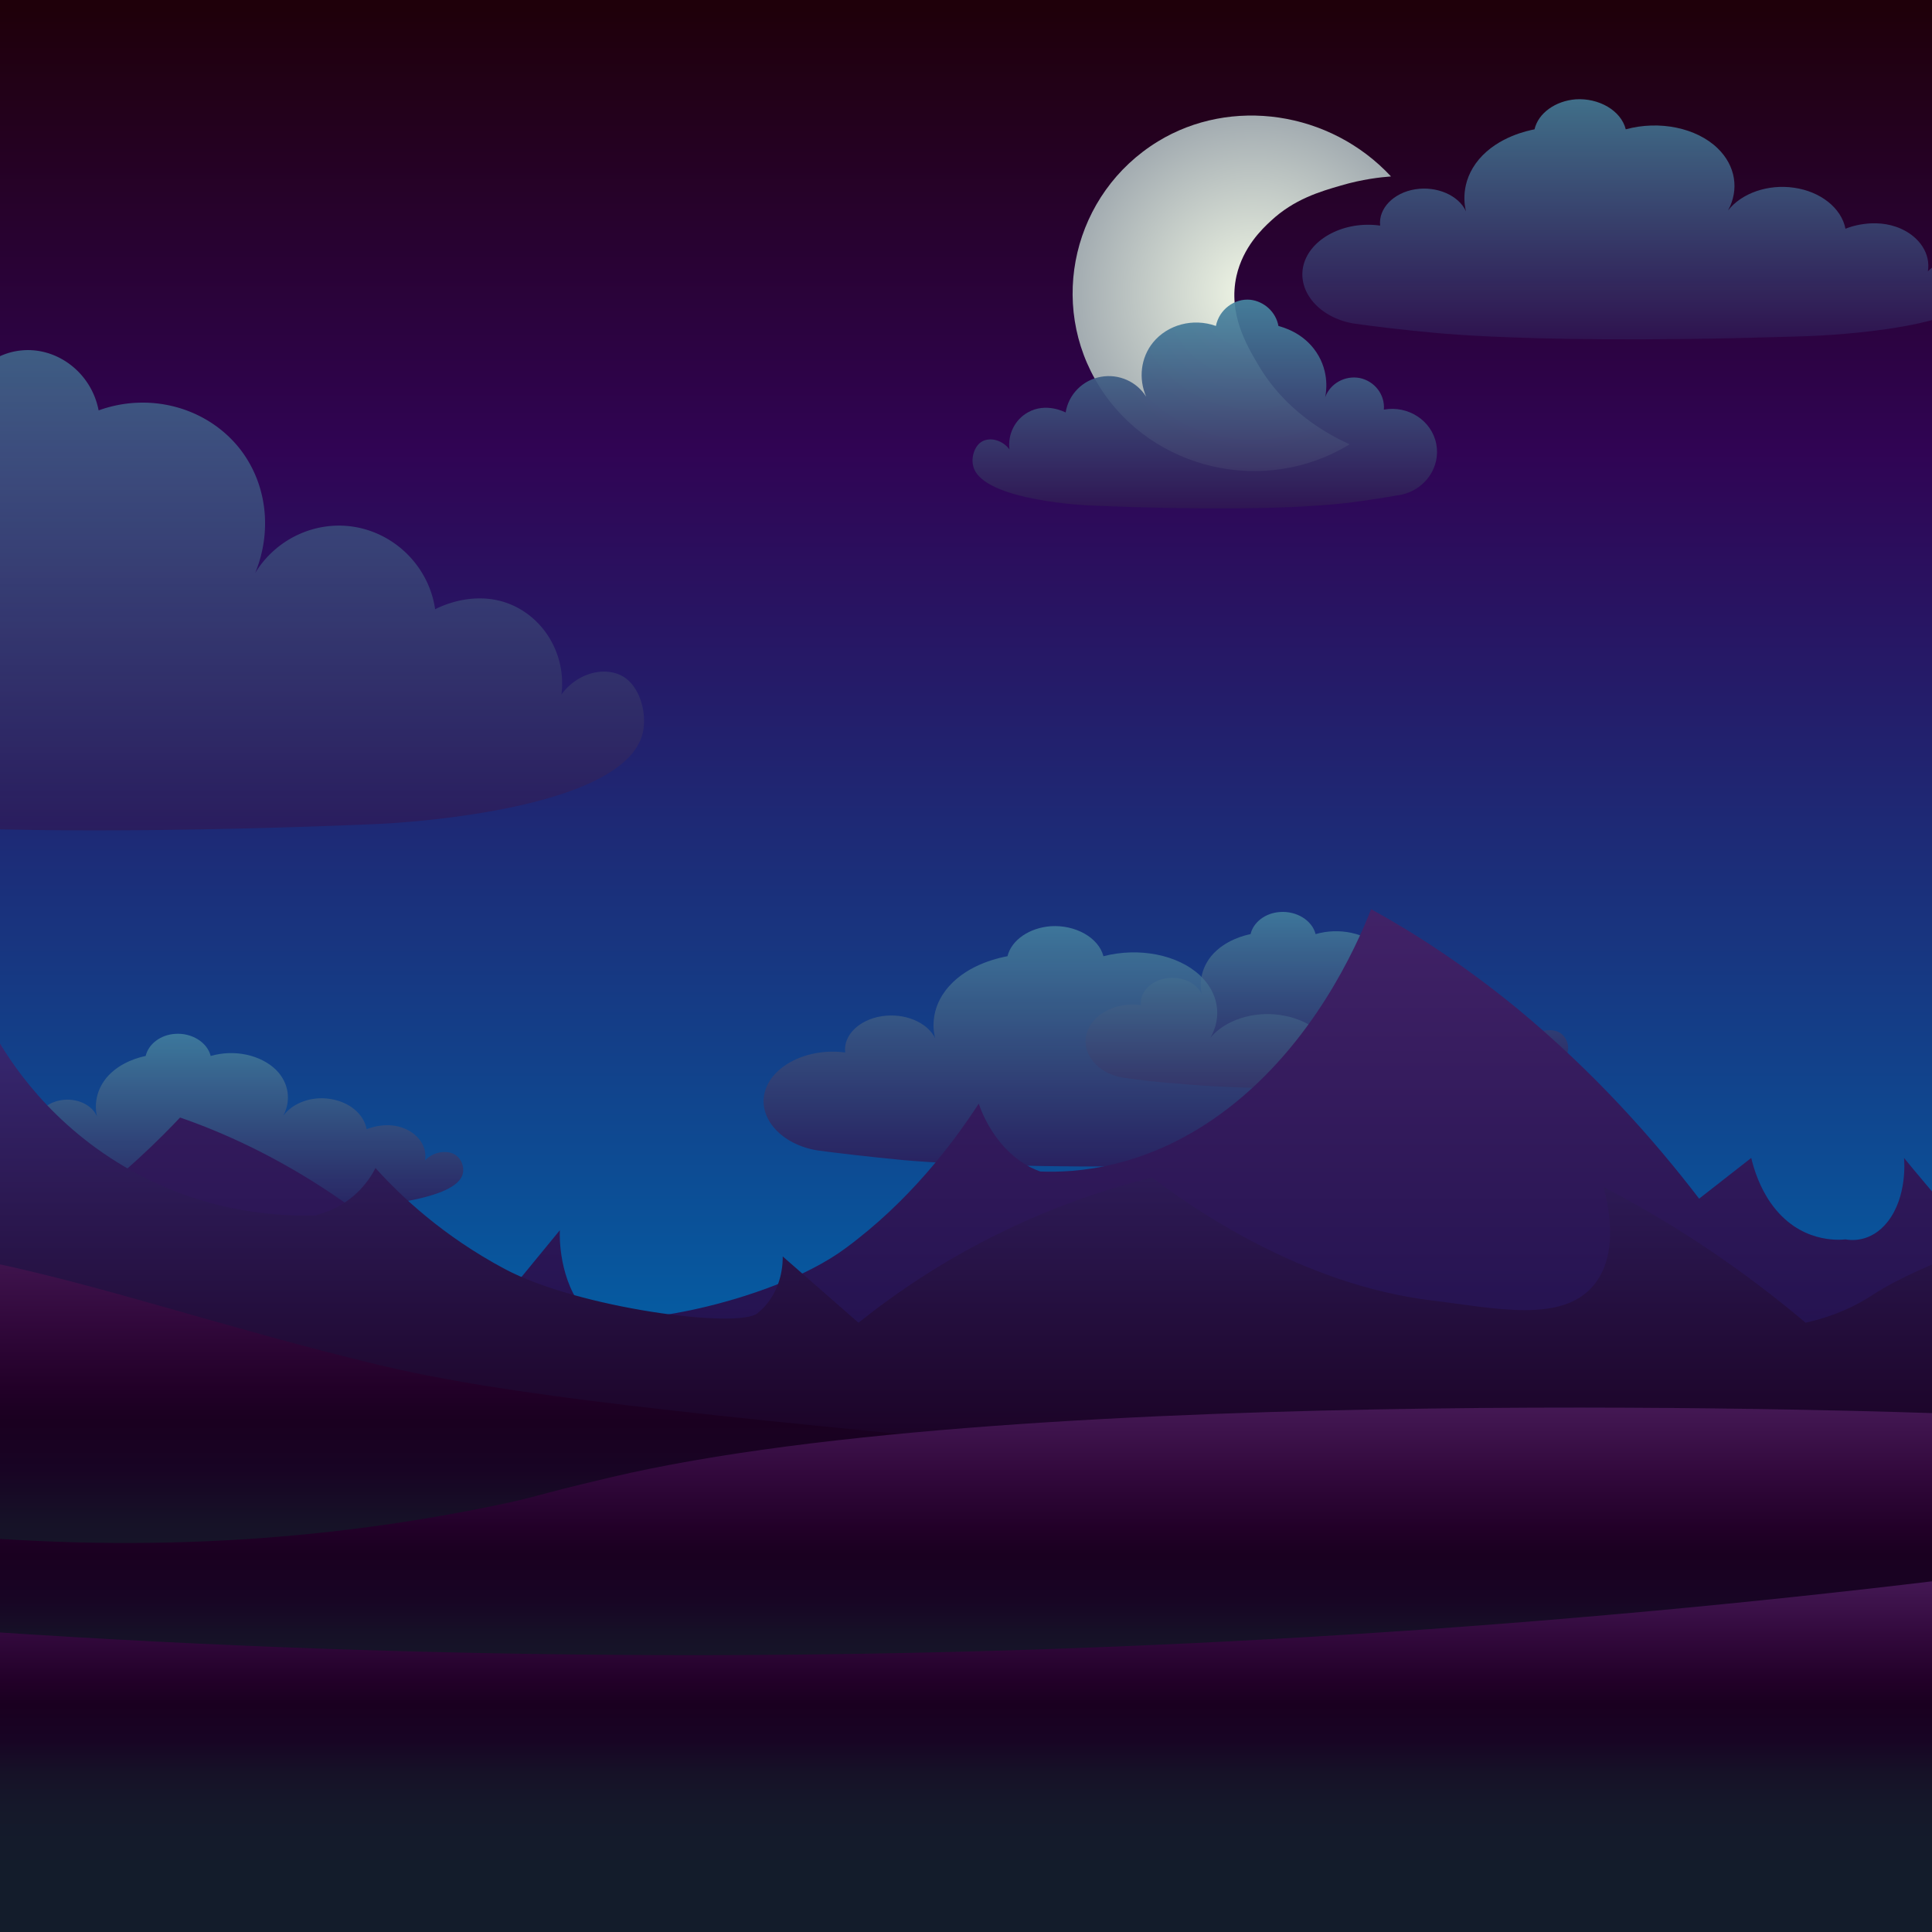 <svg xmlns="http://www.w3.org/2000/svg" xml:space="preserve" id="svg192" version="1.1" viewBox="0 0 612 612">
  <linearGradient id="t" x1="396" x2="396" y2="456" gradientTransform="translate(-178.16)" gradientUnits="userSpaceOnUse">
    <stop id="stop4" offset=".006" stop-color="#1F000A"/>
    <stop id="stop6" offset=".314" stop-color="#300454"/>
    <stop id="stop8" offset=".993" stop-color="#0066AB"/>
  </linearGradient>
  <path id="rect11" fill="url(#t)" d="M-178.159 0h792v456h-792z"/>
  <radialGradient id="u" cx="270.26" cy="131.05" r="55.541" gradientTransform="matrix(.545 .861 -.876 .536 364.294 -210.082)" gradientUnits="userSpaceOnUse">
    <stop id="stop13" offset="0" stop-color="#F1F7E6"/>
    <stop id="stop15" offset=".99" stop-color="#A3ACB1"/>
  </radialGradient>
  <path id="path18" fill="url(#u)" stroke-width="1.023" d="M402.54 70c7.404-6.922 15.608-9.315 22.28-11.25 6.76-1.987 12.447-2.6 15.803-2.862-19.342-20.78-50.71-25.236-73.826-11.085-26.793 16.402-35.093 51.474-18.418 77.829 16.676 26.355 52.332 34.518 79.126 18.116-6.827-3.11-20.303-10.393-28.988-25.27-3.694-6.222-9.501-16.169-6.833-28.078 2.095-9.169 8.174-14.921 10.857-17.4Z"/>
  <g id="g58" opacity=".59" transform="translate(-178.16)">
    <!-- <path id="path20" d="M328 37.9c2.4 0 2.4-3.8 0-3.8-2.4.1-2.4 3.8 0 3.8z" class="st2"/>
    <path id="path22" d="M486 101.5c3.2 0 3.2-5 0-5s-3.2 5 0 5z" class="st2"/>
    <path id="path24" d="M198 68.3c1.6 0 1.6-2.5 0-2.5s-1.6 2.5 0 2.5z" class="st2"/>
    <path id="path26" d="M267 110.3c1.6 0 1.6-2.5 0-2.5s-1.6 2.5 0 2.5z" class="st2"/> -->
    <!-- <path id="path28" d="M426 282.3c1.6 0 1.6-2.5 0-2.5s-1.6 2.5 0 2.5z" class="st2"/> -->
    <!-- <path id="path30" d="M516 213.3c1.6 0 1.6-2.5 0-2.5s-1.6 2.5 0 2.5z" class="st2"/ -->
    <!-- <path id="path32" d="M634 298.3c1.6 0 1.6-2.5 0-2.5s-1.6 2.5 0 2.5z" class="st2"/> -->
    <!-- <path id="path34" d="M739 216.3c1.6 0 1.6-2.5 0-2.5s-1.6 2.5 0 2.5z" class="st2"/ -->
    <!-- <path id="path36" d="M688 147.3c1.6 0 1.6-2.5 0-2.5s-1.6 2.5 0 2.5z" class="st2"/>
    <path id="path38" d="M775 35.3c1.6 0 1.6-2.5 0-2.5s-1.6 2.5 0 2.5z" class="st2"/>  -->
    <!-- <path id="path40" d="M64 298.3c1.6 0 1.6-2.5 0-2.5s-1.6 2.5 0 2.5z" class="st2"/> -->
    <!-- <path id="path42" d="M43 159.3c1.6 0 1.6-2.5 0-2.5s-1.6 2.5 0 2.5z" class="st2"/> -->
    <!-- <path id="path44" d="M132 82.3c1.6 0 1.6-2.5 0-2.5s-1.6 2.5 0 2.5z" class="st2"/> -->
    <!-- <path id="path46" d="M77 56.9c2.4 0 2.4-3.8 0-3.8-2.4.1-2.4 3.8 0 3.8z" class="st2"/> -->
    <!-- <path id="path48" d="M103 119.9c2.4 0 2.4-3.8 0-3.8-2.4.1-2.4 3.8 0 3.8z" class="st2"/> -->
    <!-- <path id="path50" d="M458 83.9c2.4 0 2.4-3.8 0-3.8-2.4.1-2.4 3.8 0 3.8z" class="st2"/> -->
    <!-- <path id="path52" d="M346 185.9c2.4 0 2.4-3.8 0-3.8-2.4.1-2.4 3.8 0 3.8z" class="st2"/> -->
    <!-- <path id="path54" d="M164 323.9c2.4 0 2.4-3.8 0-3.8-2.4.1-2.4 3.8 0 3.8z" class="st2"/> -->
    <!-- <path id="path56" d="M259 235.9c2.4 0 2.4-3.8 0-3.8-2.4.1-2.4 3.0 3.8z" class="st2"/> -->
  </g>
  <linearGradient id="v" x1="217.2" x2="217.2" y1="110.9" y2="263.03" gradientTransform="translate(-178.16)" gradientUnits="userSpaceOnUse">
    <stop id="stop60" offset="0" stop-color="#4787A1"/>
    <stop id="stop62" offset=".995" stop-color="#2F1753"/>
  </linearGradient>
  <path id="path65" fill="url(#v)" d="M-101.16 253c-16.7-3.9-27.4-20.3-24.2-36.8 3.2-16.9 20-28.4 37.2-25.2-1-10.9 6.4-20.8 17-23 10.5-2.2 21.1 3.8 24.6 14-.6-3-3.3-18.2 6.4-33 9.4-14.5 23.9-18.3 27-19 1.9-10.3 10.2-18.1 20-19 11.2-1.1 22.1 7 24.4 19 16.3-5.9 34.3-.9 44.6 12 8.7 11 10.5 26.1 5 39.5 6.7-11 19.5-16.8 32-14.5 12.9 2.4 23.1 12.9 25 26 .6-.3 14-7.6 27 0 9.2 5.4 14.4 16.1 13 27 4.9-6.7 13.2-8.9 19-6 5.9 3 8.4 12.3 6.6 18.8-7.2 25.2-83.6 28.2-83.6 28.2s-48.4 2.3-99 2c-47.8-.3-71.7-2.8-82-4a590.2 590.2 0 0 1-40-6z" opacity=".68"/>
  <linearGradient id="w" x1="663.58" x2="663.58" y1="29.904" y2="105.97" gradientTransform="translate(-143.508 1.467)" gradientUnits="userSpaceOnUse">
    <stop id="stop67" offset="0" stop-color="#4787A1"/>
    <stop id="stop69" offset=".995" stop-color="#2F1753"/>
  </linearGradient>
  <path id="path72" fill="url(#w)" d="M428.692 102.467c-10.9-1.9-17.8-10.2-15.8-18.4 2.1-8.5 13-14.2 24.3-12.6-.6-5.4 4.2-10.4 11.1-11.5 6.8-1.1 13.8 1.9 16.1 7-.4-1.5-2.1-9.1 4.1-16.5 6.1-7.2 15.6-9.1 17.6-9.5 1.2-5.2 6.7-9 13-9.5 7.3-.5 14.4 3.5 15.9 9.5 10.6-2.9 22.4-.5 29.1 6 5.7 5.5 6.9 13.1 3.3 19.7 4.3-5.5 12.7-8.4 20.9-7.2 8.4 1.2 15 6.4 16.3 13 .4-.2 9.1-3.8 17.6 0 6 2.7 9.4 8 8.5 13.5 3.2-3.4 8.6-4.5 12.4-3 3.9 1.5 5.5 6.1 4.3 9.4-4.7 12.6-54.5 14.1-54.5 14.1s-31.6 1.2-64.6 1c-31.2-.2-46.8-1.4-53.5-2-10.8-1-19.8-2.1-26.1-3z" opacity=".82"/>
  <linearGradient id="x" x1="-2904.7" x2="-2904.7" y1="55.904" y2="122" gradientTransform="matrix(-1.14 0 0 1 -2930.733 39.055)" gradientUnits="userSpaceOnUse">
    <stop id="stop74" offset="0" stop-color="#4787A1"/>
    <stop id="stop76" offset=".995" stop-color="#2F1753"/>
  </linearGradient>
  <path id="path79" fill="url(#x)" d="M444.167 156.655c7.4-1.7 12.2-8.8 10.8-16-1.4-7.4-8.9-12.3-16.6-10.9.4-4.7-2.9-9-7.6-10-4.7-.9-9.4 1.7-11 6.1.3-1.3 1.5-7.9-2.8-14.3-4.2-6.3-10.7-7.9-12-8.3-.8-4.5-4.6-7.8-8.9-8.3-5-.5-9.9 3.1-10.9 8.3-7.3-2.6-15.3-.4-19.9 5.2-3.9 4.8-4.7 11.4-2.2 17.2-3-4.8-8.7-7.3-14.3-6.3-5.8 1-10.3 5.6-11.2 11.3-.3-.1-6.2-3.3-12 0-4.1 2.3-6.4 7-5.8 11.7-2.2-2.9-5.9-3.9-8.5-2.6-2.6 1.3-3.8 5.3-2.9 8.2 3.2 10.9 37.3 12.2 37.3 12.2s21.6 1 44.2.9c21.3-.1 32-1.2 36.6-1.7 7.2-.9 13.3-1.9 17.7-2.7z" opacity=".92"/>
  <linearGradient id="y" x1="248.47" x2="248.47" y1="327.57" y2="383.6" gradientTransform="translate(-178.16)" gradientUnits="userSpaceOnUse">
    <stop id="stop81" offset="0" stop-color="#4787A1"/>
    <stop id="stop83" offset=".995" stop-color="#2F1753"/>
  </linearGradient>
  <path id="path86" fill="url(#y)" d="M5.34 379.9c-7.7-1.4-12.7-7.5-11.2-13.6 1.5-6.2 9.3-10.5 17.3-9.3-.5-4 3-7.7 7.9-8.5 4.9-.8 9.8 1.4 11.4 5.2-.3-1.1-1.5-6.7 2.9-12.2 4.4-5.3 11.1-6.7 12.5-7 .9-3.8 4.7-6.7 9.3-7 5.2-.4 10.2 2.6 11.3 7 7.6-2.2 15.9-.3 20.7 4.4 4 4 4.9 9.6 2.3 14.5 3.1-4.1 9-6.2 14.8-5.3 6 .9 10.7 4.7 11.6 9.6.3-.1 6.5-2.8 12.5 0 4.3 2 6.7 5.9 6 9.9 2.3-2.5 6.1-3.3 8.8-2.2 2.7 1.1 3.9 4.5 3 6.9-3.3 9.3-38.7 10.4-38.7 10.4s-22.5.9-45.9.7c-22.2-.1-33.3-1-38-1.5-7.6-.5-14-1.3-18.5-2z" opacity=".79"/>
  <linearGradient id="z" x1="77.001" x2="77.001" y1="299.93" y2="355.96" gradientTransform="translate(-178.16)" gradientUnits="userSpaceOnUse">
    <stop id="stop88" offset="0" stop-color="#4787A1"/>
    <stop id="stop90" offset=".995" stop-color="#2F1753"/>
  </linearGradient>
  <path id="path93" fill="url(#z)" d="M-166.16 352.3c-7.7-1.4-12.7-7.5-11.2-13.6 1.5-6.2 9.3-10.5 17.3-9.3-.5-4 3-7.7 7.9-8.5 4.9-.8 9.8 1.4 11.4 5.2-.3-1.1-1.5-6.7 2.9-12.2 4.4-5.3 11.1-6.7 12.5-7 .9-3.8 4.7-6.7 9.3-7 5.2-.4 10.2 2.6 11.3 7 7.6-2.2 15.9-.3 20.7 4.4 4 4 4.9 9.6 2.3 14.5 3.1-4.1 9-6.2 14.8-5.3 6 .9 10.7 4.7 11.6 9.6.3-.1 6.5-2.8 12.5 0 4.3 2 6.7 5.9 6 9.9 2.3-2.5 6.1-3.3 8.8-2.2 2.7 1.1 3.9 4.5 3 6.9-3.3 9.3-38.7 10.4-38.7 10.4s-22.5.9-45.9.7c-22.2-.1-33.3-1-38-1.5-7.6-.5-14-1.4-18.5-2z" opacity=".79"/>
  <linearGradient id="aa" x1="598.53" x2="598.53" y1="288.97" y2="345" gradientTransform="translate(-178.16)" gradientUnits="userSpaceOnUse">
    <stop id="stop95" offset="0" stop-color="#4787A1"/>
    <stop id="stop97" offset=".995" stop-color="#2F1753"/>
  </linearGradient>
  <path id="path100" fill="url(#aa)" d="M355.34 341.3c-7.7-1.4-12.7-7.5-11.2-13.6 1.5-6.2 9.3-10.5 17.3-9.3-.5-4 3-7.7 7.9-8.5 4.9-.8 9.8 1.4 11.4 5.2-.3-1.1-1.5-6.7 2.9-12.2 4.4-5.3 11.1-6.7 12.5-7 .9-3.8 4.7-6.7 9.3-7 5.2-.4 10.2 2.6 11.3 7 7.6-2.2 15.9-.3 20.7 4.4 4 4 4.9 9.6 2.3 14.5 3.1-4.1 9-6.2 14.8-5.3 6 .9 10.7 4.7 11.6 9.6.3-.1 6.5-2.8 12.5 0 4.3 2 6.7 5.9 6 9.9 2.3-2.5 6.1-3.3 8.8-2.2 2.7 1.1 3.9 4.5 3 6.9-3.3 9.3-38.7 10.4-38.7 10.4s-22.5.9-45.9.7c-22.2-.1-33.3-1-38-1.5-7.6-.5-13.9-1.3-18.5-2z" opacity=".79"/>
  <linearGradient id="ab" x1="532.94" x2="532.94" y1="293.32" y2="369.39" gradientTransform="translate(-178.16)" gradientUnits="userSpaceOnUse">
    <stop id="stop102" offset="0" stop-color="#4787A1"/>
    <stop id="stop104" offset=".995" stop-color="#2F1753"/>
  </linearGradient>
  <path id="path107" fill="url(#ab)" d="M258.84 364.4c-11.4-1.9-18.7-10.2-16.6-18.4 2.2-8.5 13.7-14.2 25.5-12.6-.7-5.4 4.4-10.4 11.6-11.5 7.2-1.1 14.4 1.9 16.9 7-.4-1.5-2.2-9.1 4.4-16.5 6.4-7.2 16.4-9.1 18.5-9.5 1.3-5.2 7-9 13.7-9.5 7.7-.5 15.1 3.5 16.7 9.5 11.2-2.9 23.5-.5 30.5 6 5.9 5.5 7.2 13.1 3.4 19.8 4.6-5.5 13.3-8.4 21.9-7.2 8.9 1.2 15.8 6.4 17.1 13 .4-.2 9.6-3.8 18.5 0 6.3 2.7 9.8 8 8.9 13.5 3.4-3.4 9.1-4.5 13-3 4.1 1.5 5.8 6.1 4.5 9.4-4.9 12.6-57.1 14.1-57.2 14.1 0 0-33.1 1.2-67.7 1-32.7-.2-49.1-1.4-56.1-2-11.4-1.1-20.8-2.2-27.5-3.1z" opacity=".79"/>
  <linearGradient id="o" x1="-2980.2" x2="-2980.2" y1="288" y2="488.37" gradientTransform="matrix(-1 0 0 1 -2762.36 0)" gradientUnits="userSpaceOnUse">
    <stop id="stop109" offset=".005" stop-color="#412267"/>
    <stop id="stop111" offset="1" stop-color="#160B45"/>
  </linearGradient>
  <path id="path114" fill="url(#o)" d="M613.84 379.6c-3.6-4.3-7.2-8.5-10.7-12.8.1 1 1 12.2-5.1 20.1-5.5 7.1-12.4 5.9-13.4 5.7-2.1.2-14.7 1.3-23.7-11.5-3.5-5-5.3-10.5-6.2-14.3l-16.5 12.9c-14.4-18.8-33.5-40.3-57.6-60.2-16.6-13.6-32.3-23.8-46.3-31.5-5 12.7-18.5 42.4-45.2 63-25.4 19.6-49.2 20.5-59.6 20.1-3.1-1.1-9.1-3.9-14.4-11.5-2.5-3.5-4.1-7.1-5.1-10-8.4 12.9-22.1 31-42.2 45.8-24 17.8-75.9 27.1-82.3 20.1-8.6-9.6-8.3-24.2-8.2-25.8-8.2 10-16.5 20.1-24.7 30.1-11.7-13.1-27.4-28.2-47.3-41.5-18-12.1-34.7-19.6-48.3-24.3-11.8 12.5-48.1 48.7-91.5 55.9-19.7 3.3-42.1 10.5-52.4-7.2-8.1-13.7-5-34.9-3.1-44.4-15.9 11.6-33 26.1-50.4 44.4-5.4 5.7-10.6 11.5-15.4 17.2-5.9-1.8-22-12.7-22-12.7l-.4 81.2s525.6-2.8 792-4.2"/>
  <linearGradient id="p" x1="396" x2="396" y1="327" y2="466.99" gradientTransform="translate(-178.16)" gradientUnits="userSpaceOnUse">
    <stop id="stop116" offset="0" stop-color="#372871"/>
    <stop id="stop118" offset="1" stop-color="#190020"/>
  </linearGradient>
  <path id="path121" fill="url(#p)" d="M-178.16 392.3c4-3.4 8-6.9 12.1-10.3-.1.7-1 8.5 5 14 5.4 4.9 12.1 4.1 13 4 2.1.2 14.3.9 23-8 3.4-3.5 5.1-7.3 6-10 5.3 3 10.7 6 16 9 14-13.2 32.6-28.2 56-42 16.1-9.5 31.4-16.6 45-22 4.9 8.9 18 29.6 44 44 24.7 13.7 47.8 14.3 58 14 3-.8 8.9-2.7 14-8 2.4-2.5 4-5 5-7 8.1 9 21.5 21.6 41 32 23.3 12.4 73.8 19 80 14 8.3-6.7 8-16.9 8-18l24 21c11.4-9.1 26.7-19.7 46-29 17.5-8.5 33.7-13.7 47-17 11.5 8.7 46.8 34 89 39 19.2 2.3 40.9 7.4 51-5 7.8-9.6 4.8-24.3 3-31 15.5 8.1 32.1 18.2 49 31 5.3 4 10.3 8 15 12 5.8-1.3 13.5-3.7 21.4-8.9 8.4-5.5 20.5-10.2 20.6-10.4V467l-792.1-3"/>
  <linearGradient id="q" x1="396" x2="396" y1="392.86" y2="555.38" gradientTransform="translate(-178.16)" gradientUnits="userSpaceOnUse">
    <stop id="stop123" offset="0" stop-color="#441854"/>
    <stop id="stop125" offset=".164" stop-color="#31083B"/>
    <stop id="stop127" offset=".288" stop-color="#220028"/>
    <stop id="stop129" offset=".352" stop-color="#1A0020"/>
    <stop id="stop131" offset=".355" stop-color="#1A0020"/>
    <stop id="stop133" offset=".449" stop-color="#180424"/>
    <stop id="stop135" offset=".545" stop-color="#161127"/>
    <stop id="stop137" offset=".642" stop-color="#15182A"/>
    <stop id="stop139" offset=".743" stop-color="#141B2B"/>
    <stop id="stop141" offset=".849" stop-color="#131C2B"/>
  </linearGradient>
  <path id="path144" fill="url(#q)" d="M-177.66 418c19.2-8.6 43.3-17 71.5-21.6 80.5-13.2 135.5 14 225 35.7 42.3 10.2 100.2 15.8 216 27 123 11.9 279 20.6 279 20.6v38.4s-779.3 34.2-792 37.4l.5-137.5z"/>
  <linearGradient id="r" x1="396.26" x2="396.26" y1="445.88" y2="578.61" gradientTransform="translate(-178.16)" gradientUnits="userSpaceOnUse">
    <stop id="stop146" offset="0" stop-color="#441854"/>
    <stop id="stop148" offset=".164" stop-color="#31083B"/>
    <stop id="stop150" offset=".288" stop-color="#220028"/>
    <stop id="stop152" offset=".352" stop-color="#1A0020"/>
    <stop id="stop156" offset=".449" stop-color="#180424"/>
    <stop id="stop158" offset=".545" stop-color="#161127"/>
    <stop id="stop160" offset=".642" stop-color="#15182A"/>
    <stop id="stop162" offset=".743" stop-color="#141B2B"/>
    <stop id="stop164" offset=".849" stop-color="#131C2B"/>
  </linearGradient>
  <path id="path167" fill="url(#r)" d="M-177.66 452.9c69.9 20.9 191.2 53.6 334 24.1 15.1-3.1 9.9-2.6 37-9 131.5-31.1 420.5-20.3 420.5-20.3v95.8c0-.7-537.3 103.9-790.3-44.6-1.6-33.2-.2-3.2-1-39.9-.1-1.8-.1-3.9-.2-6.1z"/>
  <linearGradient id="s" x1="396.5" x2="396.5" y1="500.7" y2="612.05" gradientTransform="translate(-178.16)" gradientUnits="userSpaceOnUse">
    <stop id="stop169" offset="0" stop-color="#441854"/>
    <stop id="stop171" offset=".164" stop-color="#31083B"/>
    <stop id="stop173" offset=".288" stop-color="#220028"/>
    <stop id="stop175" offset=".352" stop-color="#1A0020"/>
    <stop id="stop177" offset=".355" stop-color="#1A0020"/>
    <stop id="stop179" offset=".449" stop-color="#180424"/>
    <stop id="stop181" offset=".545" stop-color="#161127"/>
    <stop id="stop183" offset=".642" stop-color="#15182A"/>
    <stop id="stop185" offset=".743" stop-color="#141B2B"/>
    <stop id="stop187" offset=".849" stop-color="#131C2B"/>
  </linearGradient>
  <path id="path190" fill="url(#s)" d="M613.84 500.7c-116.6 14-248.1 23.5-392.2 23.6-146.7.1-280.5-9.4-398.8-23.6v111.4h791z"/>
</svg>
